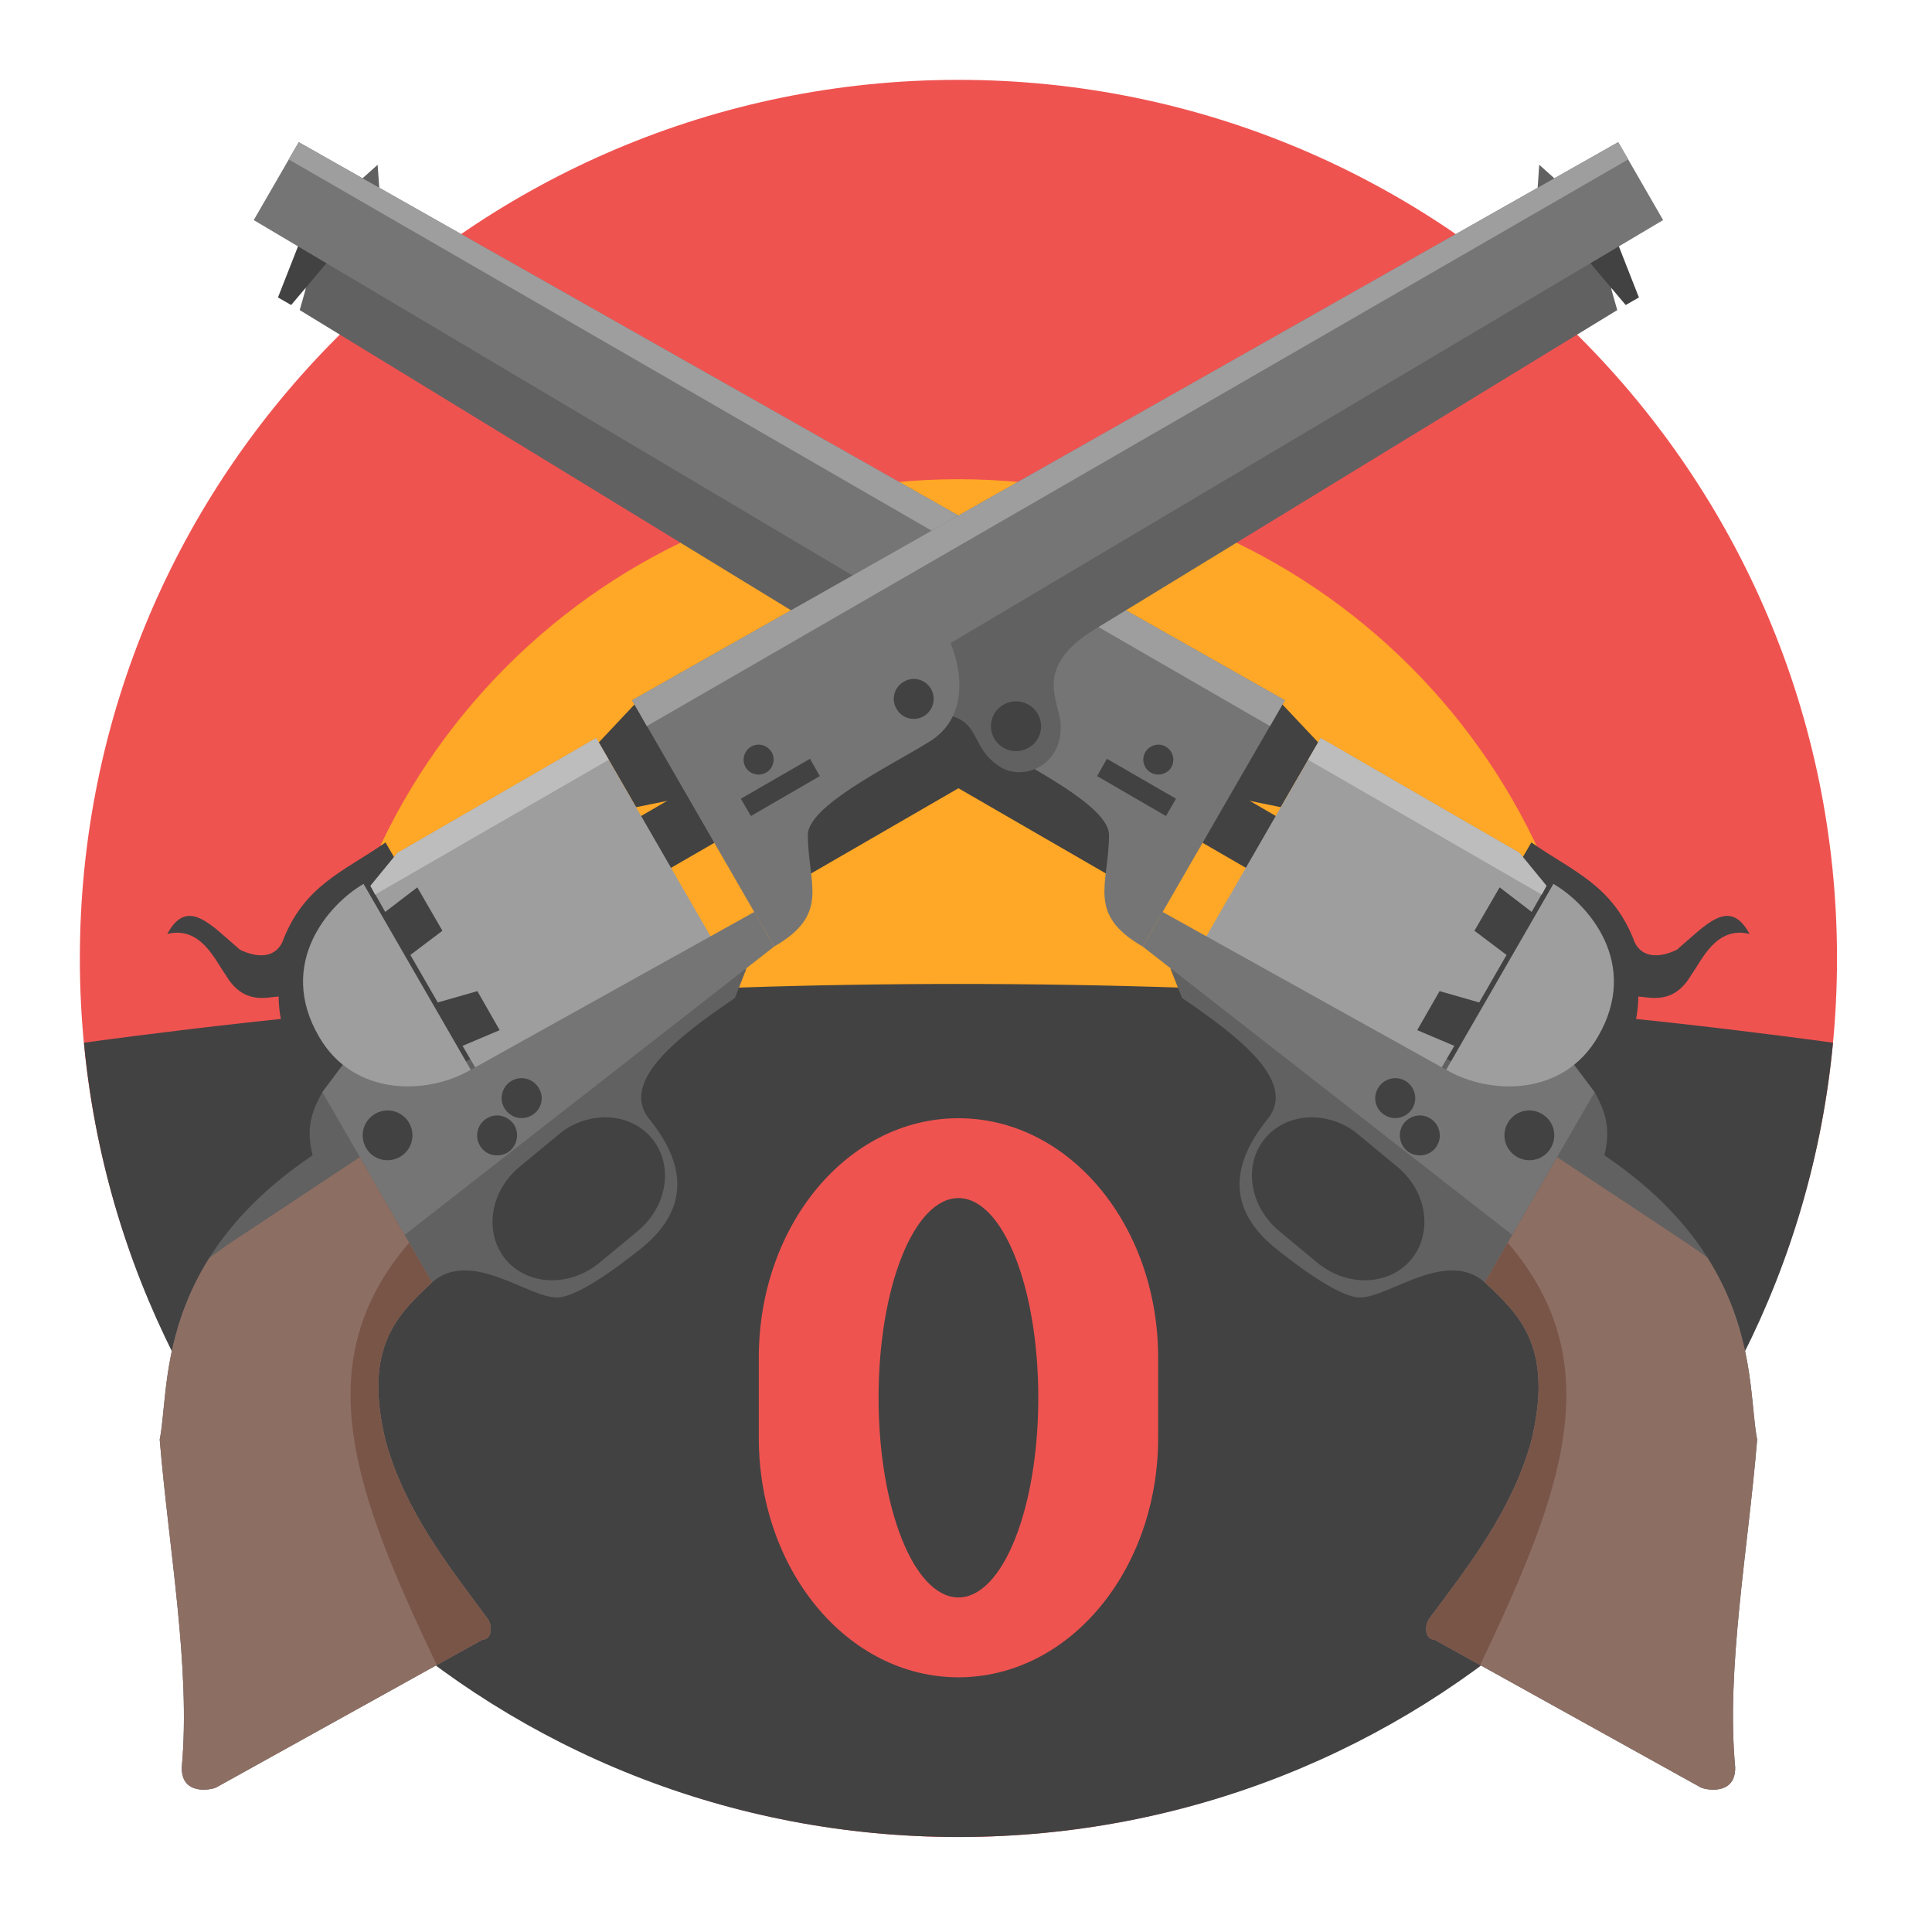 
<svg xmlns="http://www.w3.org/2000/svg" xmlns:xlink="http://www.w3.org/1999/xlink" width="24px" height="24px" viewBox="0 0 24 24" version="1.1">
<g id="surface1">
<path style=" stroke:none;fill-rule:nonzero;fill:rgb(93.725%,32.549%,31.373%);fill-opacity:1;" d="M 11.906 0.992 C 17.934 0.992 22.82 5.879 22.82 11.906 C 22.82 17.934 17.934 22.82 11.906 22.82 C 5.879 22.82 0.992 17.934 0.992 11.906 C 0.992 5.879 5.879 0.992 11.906 0.992 Z M 11.906 0.992 "/>
<path style=" stroke:none;fill-rule:nonzero;fill:rgb(100%,65.49%,14.902%);fill-opacity:1;" d="M 11.906 5.953 C 16.289 5.953 19.844 9.508 19.844 13.891 C 19.844 18.273 16.289 21.828 11.906 21.828 C 7.523 21.828 3.969 18.273 3.969 13.891 C 3.969 9.508 7.523 5.953 11.906 5.953 Z M 11.906 5.953 "/>
<path style=" stroke:none;fill-rule:nonzero;fill:rgb(25.882%,25.882%,25.882%);fill-opacity:1;" d="M 11.906 12.223 C 8.184 12.223 4.551 12.473 1.043 12.953 C 1.566 18.504 6.215 22.82 11.906 22.82 C 17.598 22.82 22.246 18.504 22.77 12.953 C 19.262 12.473 15.629 12.223 11.906 12.223 Z M 11.906 12.223 "/>
<path style=" stroke:none;fill-rule:nonzero;fill:rgb(25.882%,25.882%,25.882%);fill-opacity:1;" d="M 15.93 8.75 L 16.375 9.223 L 15.91 10.027 L 15.141 9.871 L 15.77 8.66 Z M 15.93 8.75 "/>
<path style=" stroke:none;fill-rule:nonzero;fill:rgb(25.882%,25.882%,25.882%);fill-opacity:1;" d="M 17.441 14.566 C 17.391 14.996 17.164 15.371 16.793 15.691 C 16.719 15.727 16.816 15.777 16.898 15.754 C 17.258 15.555 17.5 15.32 17.629 14.742 Z M 17.441 14.566 "/>
<path style=" stroke:none;fill-rule:nonzero;fill:rgb(38.039%,38.039%,38.039%);fill-opacity:1;" d="M 19.809 13.566 L 14.539 12.031 L 14.684 12.398 C 15.406 12.887 16.094 13.43 15.762 13.883 C 15.281 14.465 15.25 15.016 15.832 15.496 C 16.199 15.793 16.684 16.133 16.906 16.117 C 17.266 16.109 17.969 15.512 18.445 15.93 C 18.871 16.328 19.309 16.734 19.02 17.91 C 18.781 18.762 18.258 19.434 17.75 20.113 C 17.688 20.219 17.711 20.367 17.816 20.367 L 21.125 22.203 C 21.18 22.234 21.562 22.312 21.555 21.953 C 21.441 20.727 21.715 19.254 21.828 17.883 C 21.699 17.238 21.891 15.672 19.93 14.352 C 20.023 13.977 19.918 13.773 19.809 13.566 Z M 16.734 13.996 C 16.785 14.023 16.832 14.059 16.879 14.098 L 17.355 14.492 C 17.727 14.797 17.805 15.312 17.531 15.645 C 17.258 15.973 16.738 15.992 16.367 15.688 L 15.891 15.293 C 15.52 14.984 15.441 14.473 15.715 14.141 C 15.957 13.852 16.383 13.801 16.734 13.996 Z M 16.734 13.996 "/>
<path style=" stroke:none;fill-rule:nonzero;fill:rgb(25.882%,25.882%,25.882%);fill-opacity:1;" d="M 18.559 10.77 L 19.527 11.328 L 18.348 13.371 L 17.383 12.812 Z M 18.559 10.77 "/>
<path style=" stroke:none;fill-rule:nonzero;fill:rgb(25.882%,25.882%,25.882%);fill-opacity:1;" d="M 11.633 8.633 L 14.531 10.305 L 14.098 11.059 L 11.199 9.383 Z M 11.633 8.633 "/>
<path style=" stroke:none;fill-rule:nonzero;fill:rgb(38.039%,38.039%,38.039%);fill-opacity:1;" d="M 3.793 3.605 L 3.723 3.852 L 10.129 7.766 C 11.004 8.262 10.66 8.684 10.637 8.988 C 10.605 9.543 11.148 9.715 11.414 9.508 C 11.758 9.277 11.629 8.957 12.062 8.879 L 12.359 7.621 L 4.266 3.16 L 3.84 3.273 Z M 3.793 3.605 "/>
<path style=" stroke:none;fill-rule:nonzero;fill:rgb(25.882%,25.882%,25.882%);fill-opacity:1;" d="M 3.75 2.938 L 3.453 3.695 L 3.617 3.789 L 4.062 3.262 L 4.02 3.09 Z M 3.75 2.938 "/>
<path style=" stroke:none;fill-rule:nonzero;fill:rgb(25.882%,25.882%,25.882%);fill-opacity:1;" d="M 14.938 10.469 L 15.531 10.812 L 15.902 10.168 L 15.258 9.793 Z M 14.938 10.469 "/>
<path style=" stroke:none;fill-rule:nonzero;fill:rgb(45.882%,45.882%,45.882%);fill-opacity:1;" d="M 3.711 1.766 L 15.961 8.699 L 14.195 11.758 C 13.496 11.355 13.773 10.992 13.777 10.371 C 13.773 10.012 12.785 9.531 12.289 9.227 C 11.809 8.949 11.84 8.395 12.004 7.988 L 3.152 2.734 Z M 3.711 1.766 "/>
<path style=" stroke:none;fill-rule:nonzero;fill:rgb(25.882%,25.882%,25.882%);fill-opacity:1;" d="M 11.348 8.754 C 11.496 8.84 11.547 9.027 11.461 9.176 C 11.375 9.324 11.184 9.375 11.035 9.289 C 10.887 9.207 10.836 9.016 10.922 8.867 C 11.008 8.719 11.199 8.668 11.348 8.754 Z M 11.348 8.754 "/>
<path style=" stroke:none;fill-rule:nonzero;fill:rgb(25.882%,25.882%,25.882%);fill-opacity:1;" d="M 19.023 10.465 L 18.898 10.68 L 17.535 13.043 L 19.734 13.453 C 19.988 13.348 20.344 13.016 20.352 12.379 C 20.492 12.387 20.789 12.488 21.008 12.113 C 21.141 11.93 21.316 11.5 21.734 11.602 C 21.484 11.141 21.199 11.484 20.832 11.797 C 20.633 11.895 20.41 11.91 20.309 11.711 C 20.039 10.992 19.539 10.828 19.023 10.465 Z M 19.023 10.465 "/>
<path style=" stroke:none;fill-rule:nonzero;fill:rgb(61.961%,61.961%,61.961%);fill-opacity:1;" d="M 16.406 9.168 L 14.98 11.641 L 17.879 13.312 L 18.066 12.992 L 17.605 12.797 L 17.883 12.312 L 18.375 12.453 L 18.715 11.863 L 18.316 11.562 L 18.629 11.023 L 19.027 11.328 L 19.211 11.004 L 18.875 10.594 Z M 16.406 9.168 "/>
<path style=" stroke:none;fill-rule:nonzero;fill:rgb(45.882%,45.882%,45.882%);fill-opacity:1;" d="M 14.441 11.328 L 17.965 13.289 L 19.527 13.191 L 19.809 13.566 L 18.785 15.34 L 14.195 11.758 Z M 14.441 11.328 "/>
<path style=" stroke:none;fill-rule:nonzero;fill:rgb(61.961%,61.961%,61.961%);fill-opacity:1;" d="M 19.297 10.98 L 17.965 13.289 C 18.5 13.602 19.418 13.629 19.852 12.875 C 20.379 11.965 19.727 11.23 19.297 10.98 Z M 19.297 10.98 "/>
<path style=" stroke:none;fill-rule:nonzero;fill:rgb(25.882%,25.882%,25.882%);fill-opacity:1;" d="M 19.152 13.836 C 19.301 13.922 19.352 14.109 19.266 14.258 C 19.184 14.406 18.992 14.457 18.844 14.371 C 18.695 14.285 18.645 14.098 18.73 13.949 C 18.816 13.801 19.004 13.75 19.152 13.836 Z M 19.152 13.836 "/>
<path style=" stroke:none;fill-rule:nonzero;fill:rgb(25.882%,25.882%,25.882%);fill-opacity:1;" d="M 17.457 13.426 C 17.574 13.496 17.617 13.648 17.547 13.766 C 17.477 13.883 17.328 13.926 17.207 13.855 C 17.09 13.789 17.047 13.637 17.117 13.52 C 17.188 13.398 17.336 13.359 17.457 13.426 Z M 17.457 13.426 "/>
<path style=" stroke:none;fill-rule:nonzero;fill:rgb(25.882%,25.882%,25.882%);fill-opacity:1;" d="M 17.762 13.891 C 17.879 13.957 17.922 14.109 17.852 14.23 C 17.785 14.348 17.633 14.387 17.512 14.32 C 17.395 14.25 17.355 14.098 17.422 13.98 C 17.492 13.863 17.645 13.82 17.762 13.891 Z M 17.762 13.891 "/>
<path style=" stroke:none;fill-rule:nonzero;fill:rgb(55.294%,43.137%,38.824%);fill-opacity:1;" d="M 19.344 14.375 L 18.445 15.93 C 18.871 16.328 19.309 16.734 19.02 17.91 C 18.781 18.762 18.258 19.434 17.75 20.113 C 17.688 20.219 17.711 20.367 17.816 20.367 L 21.125 22.203 C 21.18 22.234 21.562 22.312 21.555 21.953 C 21.441 20.727 21.715 19.254 21.828 17.883 C 21.738 17.441 21.805 16.562 21.211 15.625 L 21 15.473 Z M 19.344 14.375 "/>
<path style=" stroke:none;fill-rule:nonzero;fill:rgb(38.039%,38.039%,38.039%);fill-opacity:1;" d="M 4.691 2.047 L 4.398 2.309 L 4.723 2.496 Z M 4.691 2.047 "/>
<path style=" stroke:none;fill-rule:nonzero;fill:rgb(61.961%,61.961%,61.961%);fill-opacity:1;" d="M 15.961 8.699 L 3.711 1.766 L 3.586 1.98 L 15.777 9.02 Z M 15.961 8.699 "/>
<path style=" stroke:none;fill-rule:nonzero;fill:rgb(74.118%,74.118%,74.118%);fill-opacity:1;" d="M 16.406 9.168 L 16.25 9.438 L 19.152 11.113 L 19.211 11.004 L 18.875 10.594 Z M 16.406 9.168 "/>
<path style=" stroke:none;fill-rule:nonzero;fill:rgb(47.451%,33.333%,28.235%);fill-opacity:1;" d="M 18.73 15.438 L 18.445 15.93 C 18.871 16.328 19.309 16.734 19.02 17.91 C 18.781 18.762 18.258 19.434 17.75 20.113 C 17.688 20.219 17.711 20.367 17.816 20.367 L 18.387 20.684 C 19.398 18.559 20.02 16.938 18.73 15.438 Z M 18.73 15.438 "/>
<path style=" stroke:none;fill-rule:nonzero;fill:rgb(25.882%,25.882%,25.882%);fill-opacity:1;" d="M 12.586 8.469 C 12.703 8.535 12.746 8.688 12.676 8.805 C 12.609 8.926 12.457 8.965 12.34 8.898 C 12.219 8.828 12.18 8.676 12.246 8.559 C 12.316 8.438 12.469 8.398 12.586 8.469 Z M 12.586 8.469 "/>
<path style=" stroke:none;fill-rule:nonzero;fill:rgb(25.882%,25.882%,25.882%);fill-opacity:1;" d="M 14.484 9.277 C 14.57 9.328 14.602 9.441 14.551 9.531 C 14.5 9.617 14.387 9.648 14.297 9.598 C 14.207 9.547 14.176 9.434 14.227 9.344 C 14.281 9.254 14.395 9.223 14.484 9.277 Z M 14.484 9.277 "/>
<path style=" stroke:none;fill-rule:nonzero;fill:rgb(25.882%,25.882%,25.882%);fill-opacity:1;" d="M 13.75 9.426 L 14.609 9.922 L 14.484 10.137 L 13.629 9.641 Z M 13.75 9.426 "/>
<path style=" stroke:none;fill-rule:nonzero;fill:rgb(25.882%,25.882%,25.882%);fill-opacity:1;" d="M 7.883 8.75 L 7.438 9.223 L 7.902 10.027 L 8.672 9.871 L 8.043 8.66 Z M 7.883 8.75 "/>
<path style=" stroke:none;fill-rule:nonzero;fill:rgb(25.882%,25.882%,25.882%);fill-opacity:1;" d="M 6.371 14.566 C 6.422 14.996 6.648 15.371 7.02 15.691 C 7.094 15.727 6.996 15.777 6.914 15.754 C 6.555 15.555 6.312 15.32 6.184 14.742 Z M 6.371 14.566 "/>
<path style=" stroke:none;fill-rule:nonzero;fill:rgb(38.039%,38.039%,38.039%);fill-opacity:1;" d="M 4.004 13.566 L 9.273 12.031 L 9.129 12.398 C 8.406 12.887 7.719 13.43 8.051 13.883 C 8.531 14.465 8.562 15.016 7.98 15.496 C 7.613 15.793 7.129 16.133 6.906 16.117 C 6.547 16.109 5.844 15.512 5.367 15.93 C 4.941 16.328 4.504 16.734 4.793 17.91 C 5.031 18.762 5.555 19.434 6.062 20.113 C 6.125 20.219 6.102 20.367 5.996 20.367 L 2.688 22.203 C 2.633 22.234 2.25 22.312 2.258 21.953 C 2.371 20.727 2.098 19.254 1.984 17.883 C 2.113 17.238 1.922 15.672 3.883 14.352 C 3.789 13.977 3.895 13.773 4.004 13.566 Z M 7.078 13.996 C 7.027 14.023 6.98 14.059 6.934 14.098 L 6.457 14.492 C 6.086 14.797 6.008 15.312 6.281 15.645 C 6.555 15.973 7.074 15.992 7.445 15.688 L 7.922 15.293 C 8.293 14.984 8.371 14.473 8.098 14.141 C 7.855 13.852 7.43 13.801 7.078 13.996 Z M 7.078 13.996 "/>
<path style=" stroke:none;fill-rule:nonzero;fill:rgb(25.882%,25.882%,25.882%);fill-opacity:1;" d="M 5.254 10.77 L 4.285 11.328 L 5.465 13.371 L 6.43 12.812 Z M 5.254 10.77 "/>
<path style=" stroke:none;fill-rule:nonzero;fill:rgb(25.882%,25.882%,25.882%);fill-opacity:1;" d="M 12.18 8.633 L 9.281 10.305 L 9.715 11.059 L 12.613 9.383 Z M 12.18 8.633 "/>
<path style=" stroke:none;fill-rule:nonzero;fill:rgb(38.039%,38.039%,38.039%);fill-opacity:1;" d="M 20.02 3.605 L 20.09 3.852 L 13.684 7.766 C 12.809 8.262 13.152 8.684 13.176 8.988 C 13.207 9.543 12.664 9.715 12.398 9.508 C 12.055 9.277 12.184 8.957 11.75 8.879 L 11.453 7.621 L 19.547 3.16 L 19.973 3.273 Z M 20.02 3.605 "/>
<path style=" stroke:none;fill-rule:nonzero;fill:rgb(25.882%,25.882%,25.882%);fill-opacity:1;" d="M 20.062 2.938 L 20.359 3.695 L 20.195 3.789 L 19.75 3.262 L 19.793 3.09 Z M 20.062 2.938 "/>
<path style=" stroke:none;fill-rule:nonzero;fill:rgb(25.882%,25.882%,25.882%);fill-opacity:1;" d="M 8.875 10.469 L 8.281 10.812 L 7.91 10.168 L 8.555 9.793 Z M 8.875 10.469 "/>
<path style=" stroke:none;fill-rule:nonzero;fill:rgb(45.882%,45.882%,45.882%);fill-opacity:1;" d="M 20.102 1.766 L 7.852 8.699 L 9.617 11.758 C 10.316 11.355 10.039 10.992 10.035 10.371 C 10.039 10.012 11.027 9.531 11.523 9.227 C 12.004 8.949 11.973 8.395 11.809 7.988 L 20.66 2.734 Z M 20.102 1.766 "/>
<path style=" stroke:none;fill-rule:nonzero;fill:rgb(25.882%,25.882%,25.882%);fill-opacity:1;" d="M 12.465 8.754 C 12.316 8.84 12.266 9.027 12.352 9.176 C 12.438 9.324 12.629 9.375 12.777 9.289 C 12.926 9.207 12.977 9.016 12.891 8.867 C 12.805 8.719 12.613 8.668 12.465 8.754 Z M 12.465 8.754 "/>
<path style=" stroke:none;fill-rule:nonzero;fill:rgb(25.882%,25.882%,25.882%);fill-opacity:1;" d="M 4.789 10.465 L 4.914 10.68 L 6.277 13.043 L 4.078 13.453 C 3.824 13.348 3.469 13.016 3.461 12.379 C 3.32 12.387 3.023 12.488 2.805 12.113 C 2.672 11.93 2.496 11.5 2.078 11.602 C 2.328 11.141 2.613 11.484 2.98 11.797 C 3.18 11.895 3.402 11.91 3.504 11.711 C 3.773 10.992 4.273 10.828 4.789 10.465 Z M 4.789 10.465 "/>
<path style=" stroke:none;fill-rule:nonzero;fill:rgb(61.961%,61.961%,61.961%);fill-opacity:1;" d="M 7.406 9.168 L 8.832 11.641 L 5.934 13.312 L 5.746 12.992 L 6.207 12.797 L 5.93 12.312 L 5.438 12.453 L 5.098 11.863 L 5.496 11.562 L 5.184 11.023 L 4.785 11.328 L 4.602 11.004 L 4.938 10.594 Z M 7.406 9.168 "/>
<path style=" stroke:none;fill-rule:nonzero;fill:rgb(45.882%,45.882%,45.882%);fill-opacity:1;" d="M 9.371 11.328 L 5.848 13.289 L 4.285 13.191 L 4.004 13.566 L 5.027 15.34 L 9.617 11.758 Z M 9.371 11.328 "/>
<path style=" stroke:none;fill-rule:nonzero;fill:rgb(61.961%,61.961%,61.961%);fill-opacity:1;" d="M 4.516 10.98 L 5.848 13.289 C 5.312 13.602 4.395 13.629 3.961 12.875 C 3.434 11.965 4.086 11.23 4.516 10.98 Z M 4.516 10.98 "/>
<path style=" stroke:none;fill-rule:nonzero;fill:rgb(25.882%,25.882%,25.882%);fill-opacity:1;" d="M 4.66 13.836 C 4.512 13.922 4.461 14.109 4.547 14.258 C 4.629 14.406 4.82 14.457 4.969 14.371 C 5.117 14.285 5.168 14.098 5.082 13.949 C 4.996 13.801 4.809 13.75 4.66 13.836 Z M 4.66 13.836 "/>
<path style=" stroke:none;fill-rule:nonzero;fill:rgb(25.882%,25.882%,25.882%);fill-opacity:1;" d="M 6.355 13.426 C 6.238 13.496 6.195 13.648 6.266 13.766 C 6.336 13.883 6.484 13.926 6.605 13.855 C 6.723 13.789 6.766 13.637 6.695 13.52 C 6.625 13.398 6.477 13.359 6.355 13.426 Z M 6.355 13.426 "/>
<path style=" stroke:none;fill-rule:nonzero;fill:rgb(25.882%,25.882%,25.882%);fill-opacity:1;" d="M 6.051 13.891 C 5.934 13.957 5.891 14.109 5.961 14.23 C 6.027 14.348 6.18 14.387 6.301 14.32 C 6.418 14.25 6.457 14.098 6.391 13.98 C 6.32 13.863 6.168 13.82 6.051 13.891 Z M 6.051 13.891 "/>
<path style=" stroke:none;fill-rule:nonzero;fill:rgb(55.294%,43.137%,38.824%);fill-opacity:1;" d="M 4.469 14.375 L 5.367 15.93 C 4.941 16.328 4.504 16.734 4.793 17.91 C 5.031 18.762 5.555 19.434 6.062 20.113 C 6.125 20.219 6.102 20.367 5.996 20.367 L 2.688 22.203 C 2.633 22.234 2.25 22.312 2.258 21.953 C 2.371 20.727 2.098 19.254 1.984 17.883 C 2.074 17.441 2.008 16.562 2.602 15.625 L 2.812 15.473 Z M 4.469 14.375 "/>
<path style=" stroke:none;fill-rule:nonzero;fill:rgb(38.039%,38.039%,38.039%);fill-opacity:1;" d="M 19.121 2.047 L 19.414 2.309 L 19.09 2.496 Z M 19.121 2.047 "/>
<path style=" stroke:none;fill-rule:nonzero;fill:rgb(61.961%,61.961%,61.961%);fill-opacity:1;" d="M 7.852 8.699 L 20.102 1.766 L 20.227 1.98 L 8.035 9.02 Z M 7.852 8.699 "/>
<path style=" stroke:none;fill-rule:nonzero;fill:rgb(74.118%,74.118%,74.118%);fill-opacity:1;" d="M 7.406 9.168 L 7.562 9.438 L 4.66 11.113 L 4.602 11.004 L 4.938 10.594 Z M 7.406 9.168 "/>
<path style=" stroke:none;fill-rule:nonzero;fill:rgb(47.451%,33.333%,28.235%);fill-opacity:1;" d="M 5.082 15.438 L 5.367 15.93 C 4.941 16.328 4.504 16.734 4.793 17.91 C 5.031 18.762 5.555 19.434 6.062 20.113 C 6.125 20.219 6.102 20.367 5.996 20.367 L 5.426 20.684 C 4.414 18.559 3.793 16.938 5.082 15.438 Z M 5.082 15.438 "/>
<path style=" stroke:none;fill-rule:nonzero;fill:rgb(25.882%,25.882%,25.882%);fill-opacity:1;" d="M 11.227 8.469 C 11.109 8.535 11.066 8.688 11.137 8.805 C 11.203 8.926 11.355 8.965 11.473 8.898 C 11.594 8.828 11.633 8.676 11.566 8.559 C 11.496 8.438 11.344 8.398 11.227 8.469 Z M 11.227 8.469 "/>
<path style=" stroke:none;fill-rule:nonzero;fill:rgb(25.882%,25.882%,25.882%);fill-opacity:1;" d="M 9.328 9.277 C 9.242 9.328 9.211 9.441 9.262 9.531 C 9.312 9.617 9.426 9.648 9.516 9.598 C 9.605 9.547 9.637 9.434 9.586 9.344 C 9.531 9.254 9.418 9.223 9.328 9.277 Z M 9.328 9.277 "/>
<path style=" stroke:none;fill-rule:nonzero;fill:rgb(25.882%,25.882%,25.882%);fill-opacity:1;" d="M 10.062 9.426 L 9.203 9.922 L 9.328 10.137 L 10.184 9.641 Z M 10.062 9.426 "/>
<path style=" stroke:none;fill-rule:nonzero;fill:rgb(93.725%,32.549%,31.373%);fill-opacity:1;" d="M 11.906 13.891 C 10.531 13.891 9.426 15.219 9.426 16.867 L 9.426 17.859 C 9.426 19.508 10.531 20.836 11.906 20.836 C 13.281 20.836 14.387 19.508 14.387 17.859 L 14.387 16.867 C 14.387 15.219 13.281 13.891 11.906 13.891 Z M 11.906 14.883 C 12.457 14.883 12.898 15.988 12.898 17.363 C 12.898 18.738 12.457 19.844 11.906 19.844 C 11.355 19.844 10.914 18.738 10.914 17.363 C 10.914 15.988 11.355 14.883 11.906 14.883 Z M 11.906 14.883 "/>
</g>
</svg>
